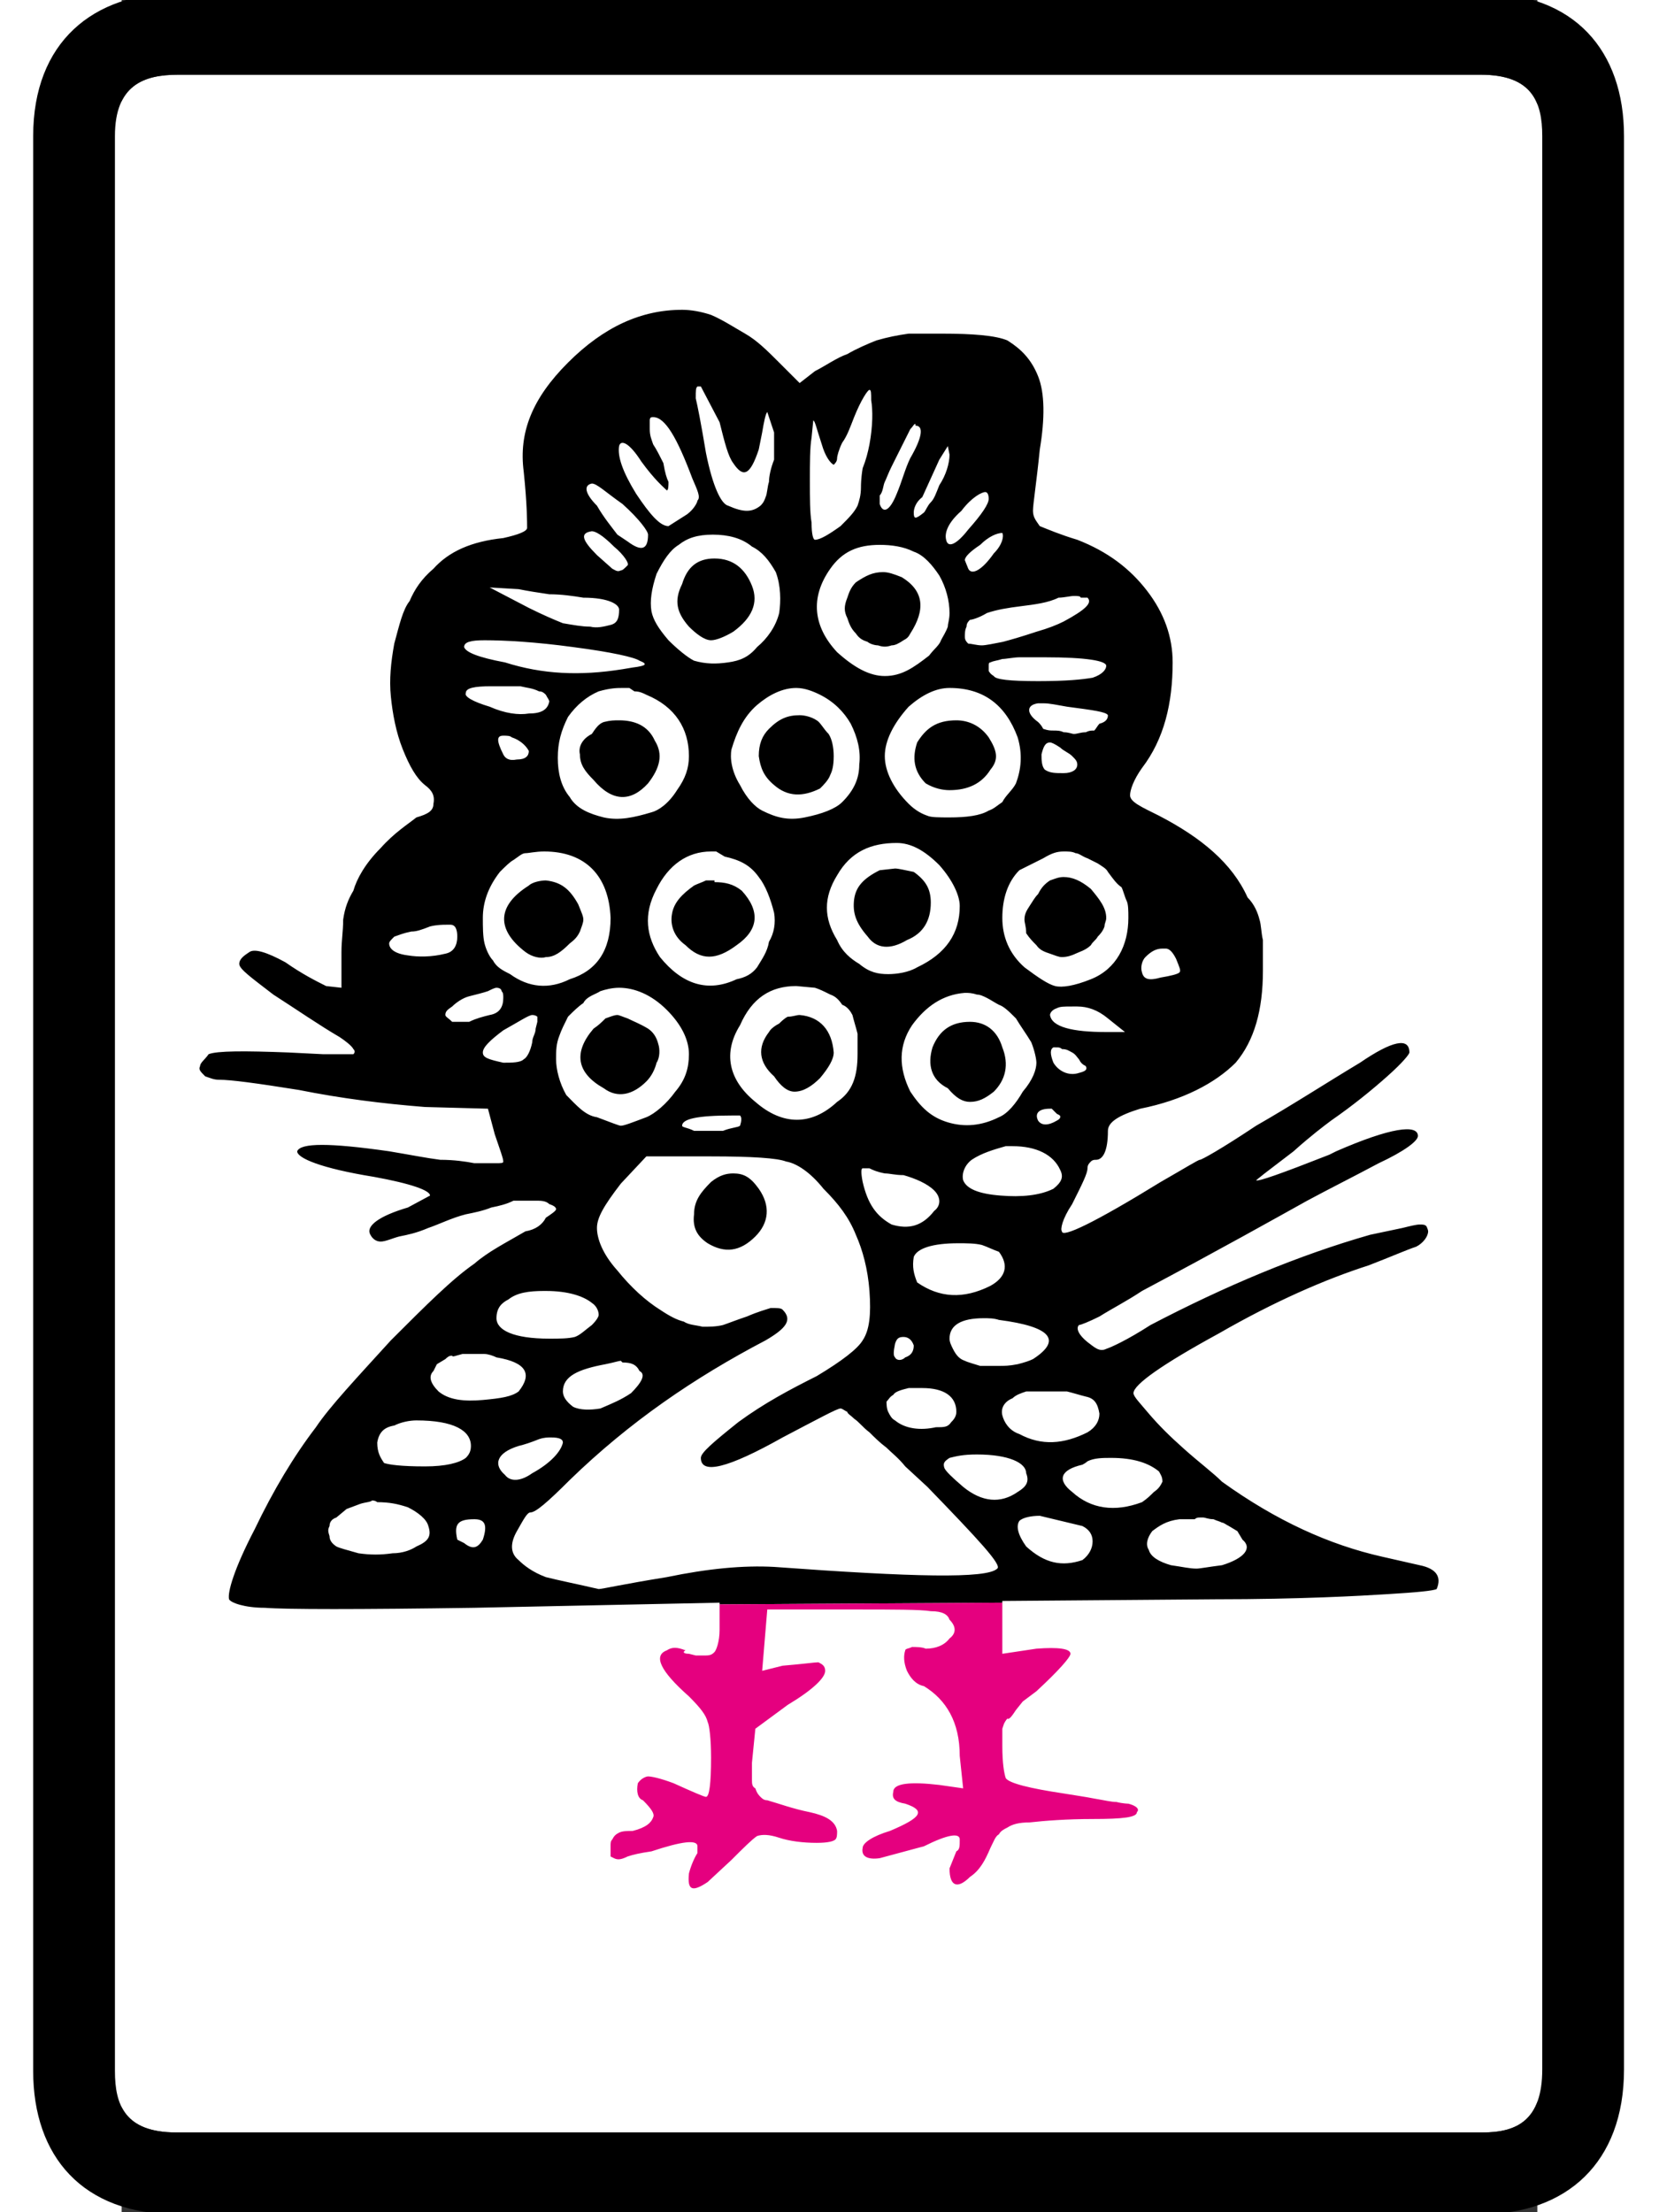 <?xml version="1.0" encoding="UTF-8"?>
<svg width="24" height="32" version="1.1" viewBox="4 0 64 100" xmlns="http://www.w3.org/2000/svg">
<rect x="4" y="0" width="64" height="100" fill="#333333" stroke="none"/>
<g transform="matrix(.077 0 0 -.077 0 77.991)">
<path d="m48-203v1136c0 30 17 36 37 36h765c30 0 36-16 36-36v-1135c0-30-15-37-35-37h-767c-30 0-36 16-36 36z" fill="#fff"/>
<path d="m381 831c5 0 11-1 17-3 7-3 13-7 20-11s13-10 20-17l12-12 9 7c6 3 13 8 19 10 5 3 12 6 17 8 7 2 12 3 19 4h20c17 0 31-1 38-4 8-5 14-11 18-21s4-25 1-43c-2-20-4-32-4-36s2-6 4-9c5-2 12-5 22-8 18-7 31-17 41-30s15-27 15-42c0-24-5-45-18-62-5-7-7-13-7-16 0-4 7-7 17-12 25-13 43-28 52-48 4-4 6-9 7-13 1-3 1-8 2-12v-18c0-23-5-41-16-54-12-12-31-22-56-27-13-4-19-8-19-13 0-12-3-17-7-17-1 0-2 0-3-1s-2-2-2-4c0-3-3-9-9-21-6-9-7-15-6-16 0-4 19 5 58 29 14 8 22 13 23 13s12 6 33 20c21 12 41 25 61 37 19 13 29 15 29 6 0-1-4-6-13-14s-20-17-33-26c-4-3-12-9-22-18l-17-13-5-4c1-1 15 4 43 15l4 2c32 14 48 16 48 9 0-3-8-9-23-16-15-8-29-15-42-22-18-10-50-28-97-53-9-6-17-10-25-15-6-3-11-5-12-5-2-2 0-6 5-10 4-3 7-6 11-4 3 1 12 5 26 14 44 23 87 41 129 53l19 4c4 1 8 2 10 2s3 0 4-1c0 0 1-2 1-3 0-3-3-7-7-9-6-2-15-6-28-11-25-8-55-21-88-40-33-18-50-30-50-35 0-2 4-6 9-12 6-7 12-13 21-21s17-14 22-19c32-23 63-37 94-44l22-5c10-2 13-7 10-14-2-1-12-2-29-3-16-1-51-3-101-3l-125-1v-1l-166-1v1l-144-3c-69-1-110-1-123 0-12 0-20 3-21 5-1 4 3 18 15 41 11 23 23 43 36 60 8 12 24 29 44 51 21 21 36 36 49 45 8 7 18 12 30 19 6 1 10 4 12 8 3 2 6 4 6 5s-1 2-4 3c-2 2-5 2-8 2h-13c-4-2-8-3-13-4-5-2-10-3-15-4-8-2-16-6-22-8-7-3-12-4-17-5-4-1-8-3-11-3s-5 2-6 4c-3 5 5 11 22 16l13 7c0 3-11 7-33 11-31 5-45 11-45 15 2 5 19 5 54 0 12-2 22-4 30-5 8 0 15-1 20-2h12c4 0 5 0 5 1 0 2-2 7-5 16l-4 15-37 1c-25 2-49 5-74 10-25 4-40 6-47 6-3 0-5 1-8 2-3 3-4 4-3 6 0 2 3 4 5 7 5 2 21 2 47 1l20-1h11 7c1 1 1 2 0 3-1 2-5 5-8 7-12 7-25 16-39 25-13 10-20 15-20 18s3 5 6 7 10 0 21-6c10-7 18-11 24-14l9-1v21c0 7 1 12 1 19 1 7 3 12 6 17 2 7 7 16 16 25 8 9 16 14 21 18 7 2 10 4 10 8 1 5-1 8-5 11-5 4-9 11-13 21s-6 21-7 31 0 20 2 31c3 11 5 20 9 25 3 7 7 13 14 19 9 10 22 16 41 18 9 2 14 4 14 6 0 3 0 14-2 33-3 23 5 43 26 64s43 31 67 31zm9-45c-1-1-1-2-1-7 1-4 3-14 6-32 4-20 9-30 13-31 9-4 14-4 19 0 1 1 2 2 3 5 1 2 1 6 2 9 0 3 1 8 3 13v16l-4 12c-1-1-2-6-3-12l-2-10c-5-15-9-17-15-8-3 4-5 12-8 24l-11 21zm101-2c-1 0-5-6-9-16-2-5-4-11-7-15-2-4-3-8-3-9 0-2-1-3-2-4-2 1-5 5-7 12-3 9-4 14-5 14l-1-10c-1-6-1-15-1-25 0-11 0-19 1-25 0-7 1-10 2-10 3 0 8 3 15 8 5 5 8 8 10 12 1 3 2 6 2 11 0 1 0 5 1 11 2 5 3 9 4 14 2 11 2 20 1 26 0 4 0 6-1 6zm-127-16c-1 0-2 0-2-2v-5c0-4 1-6 2-9 2-3 4-7 6-11 1-6 2-9 3-11 0-2 0-5-1-5-2 2-7 6-15 17-7 11-12 13-13 9-1-6 2-15 10-28 8-12 14-19 19-19l11 7c4 3 6 7 6 8 2 2 0 6-3 13-9 24-16 36-23 36zm154-4c-1 0-1-1-3-3l-11-22c-2-4-3-7-4-9s-1-6-3-8v-5c2-6 6-4 10 6 3 7 5 15 8 21 7 12 8 19 3 19zm14-21-10-22c-4-3-5-7-5-9 0-4 1-4 6 0 1 1 2 4 4 6s3 5 5 10c4 6 6 13 6 18l-1 5zm-204-14c-5-1-4-6 3-13 4-7 9-13 12-17l6-4c8-6 12-5 12 4 0 2-5 9-15 18-10 7-15 12-18 12zm231-5c-2 0-8-3-14-11-8-7-10-13-9-17 1-5 6-3 13 6 8 9 12 15 12 18s-1 4-2 4zm-231-23c-7-1-6-5 3-14l9-8c2-1 3-2 5-1 1 0 2 1 4 3 1 1-2 6-8 11-7 7-11 9-13 9zm241-1c-3 0-8-2-13-7-6-4-9-7-9-9l2-5c2-4 8-1 15 9 5 5 6 10 5 12zm-170-1c-9 0-15-2-20-6-5-3-9-9-13-17-3-9-4-16-3-22 1-5 4-10 10-17 5-5 11-10 15-12 7-2 13-2 20-1s12 3 17 9c6 5 11 12 13 20 1 7 1 16-2 24-4 7-8 12-14 15-6 5-14 7-23 7zm98-6c-13 0-22-4-29-14-12-17-10-34 4-49 10-9 19-14 28-14 10 0 17 5 26 12 3 4 6 6 7 9 1 2 3 5 4 8 0 2 1 4 1 8 0 7-2 15-6 22-4 6-9 12-15 14-6 3-13 4-20 4zm-97-8c11 0 18-6 22-16s0-19-11-27c-5-3-10-5-13-5-4 0-9 4-13 8-7 8-9 15-4 25 3 10 9 15 19 15zm99-8c3 0 6-1 11-3 13-8 14-19 5-33-1-2-2-3-4-4-3-2-5-3-7-3-3-1-5-1-8 0-2 0-5 1-6 2-3 1-5 2-7 5-3 3-4 6-5 9-2 4-2 7 0 12 1 3 2 6 5 9 6 4 10 6 16 6zm-208-21c8-4 15-7 20-9 6-1 11-2 16-2 4-1 8 0 12 1s5 4 5 9c0 3-6 7-21 7-6 1-13 2-20 2-7 1-13 2-18 3l-17 1zm320 7c-2 0-6-1-9-1-6-3-14-4-22-5s-14-2-20-4c-5-3-9-4-10-4-1-1-2-2-2-4-1-2-1-4-1-6s1-3 2-4c2 0 5-1 8-1 2 0 7 1 12 2 4 1 11 3 20 6 7 2 12 4 16 6 13 7 17 11 14 14h-4c0 1-2 1-4 1zm-346-26c-8 0-12-1-12-4 1-3 8-6 24-9 22-7 44-8 69-4l6 1c8 1 9 2 4 4-3 2-16 5-39 8-22 3-40 4-52 4zm314-10c-3 0-8-1-10-1-3-1-5-1-7-2-1 0-1-1-1-2v-3c1-2 3-3 3-3 1-2 9-3 26-3s26 1 32 2c6 2 8 5 8 7 0 3-12 5-36 5zm-310-17c-10 0-15-1-15-4-1-2 4-5 14-8 9-4 17-5 23-4 7 0 11 2 12 7 0 1-1 2-2 4-1 1-2 2-4 2-4 2-7 2-11 3h-17zm77-1c-3 0-7 0-14-2-7-3-13-8-18-15-4-8-6-15-6-24s2-17 7-23c4-7 12-10 20-12 9-2 18 0 28 3 4 1 10 5 15 13 5 7 7 13 7 20 0 16-8 29-25 36-2 1-4 2-7 2l-3 2zm192 0c-8 0-16-4-24-11-9-10-14-20-14-29s5-19 14-28c4-4 8-6 11-7 2-1 7-1 13-1 10 0 18 1 23 4 3 1 5 3 8 5 2 4 6 7 8 11 3 8 4 17 1 27-7 19-20 29-40 29zm-90 0c-8 0-16-4-23-10-8-7-12-16-15-26-1-5 0-13 5-21 4-8 9-13 13-15 8-4 15-6 25-4s18 5 22 9c7 7 10 14 10 22 1 8-1 16-5 24-4 7-10 13-18 17-4 2-9 4-14 4zm142-9c-7-1-7-6 0-11 1-1 2-2 3-4 3-1 4-1 6-1s4 0 6-1c3 0 5-1 6-1 2 0 4 1 7 1 2 1 3 1 5 1 1 1 2 3 3 4 4 1 5 3 5 5-1 2-9 3-24 5-6 1-10 2-14 2zm-140-7c3 0 7-1 10-3 2-1 4-5 7-8 2-3 3-8 3-13 0-6-1-9-2-11-1-3-4-6-6-8-10-5-19-5-27 2-6 5-8 10-9 17 0 7 2 12 6 16 6 6 11 8 18 8zm92-3c7 0 14-3 19-10 5-8 6-13 1-19-5-8-13-12-24-12-4 0-9 1-14 4-7 7-8 15-5 24 5 8 11 13 23 13zm-198 0c9 0 17-3 21-12 5-8 3-16-4-25-10-11-21-11-32 2-5 5-8 9-8 15-1 4 1 9 7 12 2 3 4 6 7 7 4 1 6 1 9 1zm-68-9c-4 0-4-3 0-11 1-2 3-4 8-3 5 0 7 2 7 5-1 2-4 6-10 8-1 1-3 1-5 1zm321-4c-3 0-4-3-5-7 0-3 0-7 2-9 3-2 6-2 11-2s8 2 8 5c0 2-1 3-3 5s-5 3-7 5c-3 2-5 3-6 3zm-90-59c-15 0-27-5-35-19-8-13-8-25 0-38 3-7 8-11 13-14 6-5 11-6 17-6 5 0 12 1 17 4 17 8 25 20 25 36 0 6-4 15-12 24-9 9-17 13-25 13zm98-5c-4 0-7-1-12-4l-14-7c-7-7-10-17-10-28s4-21 13-29c8-6 14-10 18-11s11 0 21 4c15 6 22 20 22 36 0 4 0 8-1 10s-2 6-3 8c-3 2-5 5-8 9-1 2-3 3-6 5l-6 3c-3 1-5 3-7 3-2 1-4 1-7 1zm-305 0c-5 0-9-1-11-1s-4-2-7-4c-2-1-5-4-8-7-7-9-10-18-10-27 0-5 0-11 1-15s3-8 5-10c2-4 6-6 10-8 11-8 23-9 35-3 16 5 24 17 24 36-1 25-15 39-39 39zm98 0c-14 0-25-8-32-22-8-15-6-28 2-40 13-16 28-21 45-13 5 1 9 3 12 7 3 5 6 9 7 15 3 5 4 11 3 17-2 8-5 16-9 21-5 7-11 10-20 12l-5 3zm108-10c2 0 6-1 11-2 7-5 10-10 10-18 0-10-4-18-14-22-10-6-18-5-23 2-7 8-9 14-8 22 1 7 5 12 15 17zm99-5c5 0 10-2 16-7 5-6 9-11 9-17 0-2-1-3-1-5-1-3-3-5-4-6-1-2-3-3-4-5-3-3-7-4-9-5s-5-2-8-2c-2 0-4 1-7 2s-6 2-8 5c-2 2-4 4-6 7 0 4-1 6-1 8 0 3 1 5 3 8s3 5 5 7c2 4 4 6 7 8 3 1 5 2 8 2zm-304-2c9-1 14-5 19-14 2-5 3-7 3-9s-1-4-2-7c-1-2-2-4-6-7-5-5-9-8-14-8-3-1-8 0-12 3-17 13-17 27 2 39 2 2 7 3 10 3zm94 0h5v-1c6 0 11-1 16-5 11-12 10-23-3-32-12-9-21-9-30 0-7 5-9 12-8 18 1 7 6 12 13 17 2 1 5 2 7 3zm-153-26c-1 0-5 0-9-1-5-2-8-3-11-3-5-1-7-2-10-3-2-2-3-3-3-4 0-3 3-6 11-7 6-1 14-1 22 1 5 1 7 5 7 10 0 4-1 7-4 7zm421-14c-4 0-7-2-10-5-2-2-3-6-2-9 1-4 4-5 11-3 6 1 10 2 11 3s0 3-2 8c-2 4-4 6-6 6zm-215-22c-15 0-26-7-33-23-10-16-7-32 9-45 16-14 33-14 48 0 9 6 12 15 12 28v12c-1 4-2 7-3 11-1 2-3 5-6 6-2 3-4 5-7 6-4 2-6 3-9 4zm-176-1c-1 0-3-1-5-2-3-1-7-2-11-3s-8-4-10-6c-3-2-4-3-4-5 0-1 2-2 4-4h10c4 2 8 3 12 4 6 1 8 5 8 10 0 2 0 3-1 4 0 1-1 2-3 2zm72 0c-4 0-8-1-11-2-3-2-8-3-10-7-3-2-6-5-9-8-2-4-4-8-5-11-2-5-2-9-2-14 0-6 2-14 6-21 6-6 11-12 18-13 8-3 13-5 14-5 2 0 7 2 15 5 5 2 12 8 17 15 6 7 8 14 8 22s-4 17-13 26-19 13-28 13zm203-3c-13-1-23-8-31-19-8-12-8-25-1-39 6-9 12-15 22-18s20-2 30 3c5 2 10 8 14 15 6 7 8 13 8 17 0 2-1 7-3 12-3 5-6 9-9 14-4 4-7 7-10 8-2 1-5 3-7 4s-4 2-6 2c-3 1-5 1-7 1zm63-8c-5 0-7 0-9-1-3-1-4-3-4-4 1-7 13-10 33-10h11l-10 8c-6 5-12 7-18 7zm-317-5c-2 0-8-4-17-9-8-6-12-10-12-13s3-4 12-6c5 0 10 0 12 2 2 1 4 5 5 10 0 3 2 5 2 8l1 4v3s-1 1-3 1zm157 0c12-1 19-9 20-22 0-4-3-9-8-15-5-5-10-8-15-8-4 0-8 3-12 9-9 8-10 17-3 26 1 2 4 4 6 5 1 1 3 3 5 4 3 0 5 1 7 1zm-107 0c1 0 3-1 6-2 4-2 7-3 12-6 3-2 5-5 6-9 1-3 1-8-1-11-1-4-3-8-6-11-8-8-17-10-25-4-16 9-18 21-6 35 3 2 5 4 7 6 3 1 5 2 7 2zm207-4c9 0 16-5 19-15 4-10 2-19-5-26-5-4-9-6-14-6-4 0-8 2-13 8-10 5-12 14-9 24 4 10 11 15 22 15zm49-15c-2-1-2-4 0-9 3-5 9-8 15-6 4 1 5 2 4 4-2 1-3 2-4 4-1 1-2 3-4 4s-3 2-6 2c-1 1-2 1-3 1zm-2-36c-7 0-9-3-7-7 2-3 6-3 11 0 2 1 2 2 2 2 0 1 0 1-2 2l-3 3zm-187-4c-20 0-29-2-29-6 0-1 3-1 7-3h17c5 2 9 2 10 3 1 3 1 5 0 6zm161-18c-7-2-14-4-20-8-4-3-6-8-5-12 2-5 9-8 22-9 12-1 23 0 31 4 5 4 6 7 4 11-4 9-14 14-28 14zm-226-22c-10-13-14-20-14-26s3-15 12-25c8-10 17-18 25-23 6-4 10-6 14-7 3-2 7-2 11-3 4 0 8 0 12 1 3 1 8 3 14 5 7 3 11 4 14 5 4 0 6 0 7-1 6-6 2-11-10-18-42-22-80-48-115-82-13-13-20-19-23-19-2 0-4-4-8-11s-4-13 1-17c3-3 8-7 16-10 8-2 18-4 31-7 2 0 15 3 40 7 24 5 45 7 63 6 82-6 125-7 131-1 3 2-11 17-41 48l-13 12c-4 5-8 8-11 11-4 3-7 6-10 9-4 3-6 6-9 8-2 2-4 3-4 4-2 1-3 2-4 2-2 0-13-6-34-17-32-18-48-22-48-12 0 3 7 9 22 21 15 11 30 19 46 27 15 9 24 16 27 21 4 6 5 15 4 29-1 13-4 24-8 33-4 10-10 18-19 27-8 10-16 15-22 16-5 2-20 3-44 3h-38zm142 9c-1 0-1-3 0-8 3-13 8-20 17-25 10-3 18-1 25 8 4 3 4 8 0 12s-11 7-18 9c-5 0-8 1-11 1-5 1-7 2-9 3zm-76-3c6 0 10-2 15-9 7-10 6-20-2-28-9-9-18-10-28-4-6 4-9 9-8 17 0 8 4 13 10 19 5 4 9 5 13 5zm132-41c-15 0-24-3-26-8-1-6 0-10 2-15 13-9 27-10 43-2 9 5 11 12 5 20-3 1-7 3-10 4-4 1-9 1-14 1zm-243-28c-9 0-16-1-21-5-4-2-7-5-7-11 0-7 10-12 31-12 6 0 11 0 15 1 3 1 6 4 10 7 3 3 4 5 4 6 0 2-1 5-4 7-5 4-14 7-27 7zm258-16c-13 0-20-4-20-12 0-2 1-4 2-6 2-4 4-6 7-7 2-1 6-2 9-3h11c3 0 6 0 11 1 4 1 7 2 9 3 17 11 11 19-20 23-3 1-6 1-9 1zm-47-11c-3 0-4-1-5-4-1-5-1-7 0-8 1-2 4-2 6 0 3 1 5 3 5 7-1 3-3 5-6 5zm-246-10h-8-5c-4-1-6-2-6-1-1 0-2 0-4-2l-5-3-2-4c-3-3-2-7 3-12 6-5 15-6 26-5s17 2 21 5c8 10 5 17-13 20-2 1-5 2-7 2zm80-4c-1 0-4-1-9-2-16-3-25-7-25-16 0-3 2-6 6-9 4-2 10-2 16-1 7 3 12 5 18 9 6 6 9 11 5 13-2 4-5 5-10 5zm169-16c-4-1-8-2-9-4-2-1-3-3-4-4 0-1 0-4 1-6s2-4 4-5c6-5 15-6 24-4 5 0 7 0 9 3 1 1 3 3 3 6 0 9-7 14-20 14zm80-2h-11c-3-1-6-2-8-4-5-2-7-6-6-10s4-9 10-11c13-7 26-6 40 1 5 3 7 7 7 11-1 6-3 9-8 10-4 1-7 2-11 3h-13zm-369-17c-4 0-9-1-13-3-6-1-9-4-10-10 0-6 2-9 4-12 3-1 10-2 24-2 12 0 20 2 24 5 2 2 3 4 3 7 0 9-10 15-32 15zm79-10c-2 0-4 0-7-1-5-2-8-3-12-4-13-4-15-11-8-17 3-4 9-4 16 1 11 6 17 13 18 18 0 2-2 3-7 3zm250-10c-8 0-12-1-16-2-3-2-4-3-3-6 1-2 4-5 11-11 11-9 22-10 32-3 5 3 7 6 5 11 0 6-10 11-29 11zm79-2c-5 0-10 0-14-2-1-1-3-2-3-2-13-3-15-9-6-16 11-10 25-12 41-6 3 2 5 4 7 6 3 2 4 4 5 6 0 3-1 4-2 6-6 5-15 8-28 8zm-434-25c-1-1-4-1-7-2l-8-3-6-5c-3-1-4-3-4-5-1-2-1-3 0-6 0-2 1-4 4-6 2-1 6-2 13-4 7-1 13-1 20 0 6 0 11 2 14 4 7 3 9 6 7 12-1 4-6 8-12 11-6 2-11 3-18 3 0 0-1 1-3 1zm392-9c-5 0-10-1-12-3-2-3-1-8 4-15 11-10 21-12 33-8 4 3 6 7 6 11s-2 7-6 9zm94-1c-1 0-2 0-3-1h-9c-8-1-12-4-16-7-3-4-4-8-2-11 1-4 6-7 13-9 7-1 11-2 15-2 2 0 7 1 15 2 13 4 18 10 12 15l-3 5-5 3c-2 1-3 2-4 2-2 1-3 1-5 2-3 0-5 1-6 1h-2zm-426-1c-10 0-12-3-10-12l4-2c5-4 8-3 11 2 3 9 1 12-5 12z"/>
<path d="m569 42 20 3c13 1 20 0 20-3 0-2-7-10-20-22l-8-6-4-5c-2-3-4-6-5-5 0 0-1-1-2-3l-1-3v-10c0-10 1-16 2-19 2-3 14-6 34-9 6-1 13-2 18-3 6-1 10-2 13-2 4-1 7-1 7-1 4-1 7-3 5-5 0-3-8-4-26-4-15 0-28-1-37-2-6 0-10-1-13-3-2-1-4-2-5-4-2-1-3-4-5-8-3-7-6-13-12-17-7-7-12-6-12 5l4 10c2 1 2 3 2 7s-7 3-21-4l-26-7c-7-1-11 1-10 6 0 3 6 7 16 10 19 8 21 12 9 16-6 1-8 3-7 7 0 5 10 6 27 4l14-2-2 19c0 20-8 33-21 41-5 1-8 5-10 9-2 5-2 9-1 12 0 1 2 1 4 2 2 0 6 0 8-1 6 0 11 2 14 6 4 3 4 7 0 11-1 3-4 5-11 5-6 1-22 1-44 1h-52l-3-36 12 3c12 1 19 2 21 2 2-1 4-2 4-5 0-4-7-11-22-20l-19-14-2-20v-10c0-2 0-4 2-5 1-3 2-4 3-5s2-2 4-2c7-2 15-5 25-7 9-2 15-5 16-11 0-2 0-4-1-5s-4-2-11-2c-8 0-16 1-22 3s-10 2-13 1c-3-2-8-7-15-14l-14-13c-9-6-12-5-11 5 1 4 3 9 5 12v4c0 4-9 3-27-3-7-1-11-2-14-3-4-2-6-2-8-1l-2 1v6c0 2 0 3 1 4 1 2 2 3 4 4s5 1 8 1c8 2 11 5 12 8 1 2-1 5-6 10-3 1-4 5-3 10 2 3 5 4 6 4 2 0 7-1 15-4 11-5 18-8 19-8 2 0 3 8 3 23 0 11-1 19-2 21-1 4-4 8-11 15-17 15-21 24-13 27 3 2 6 2 11 0-2-1-1-2 2-2l4-1h6c3 0 4 1 5 2s3 6 3 13v15l166 1z" fill="#e5007f"/>
<path d="m0 933c0 55 35 84 85 84h765c55 0 84-34 84-84v-1135c0-55-34-85-84-85h-766c-55 0-84 34-84 84zm48-1136c0-20 6-36 36-36h767c20 0 35 7 35 37v1135c0 20-6 36-36 36h-765c-20 0-37-6-37-36v-1125z"/>
</g>
</svg>

